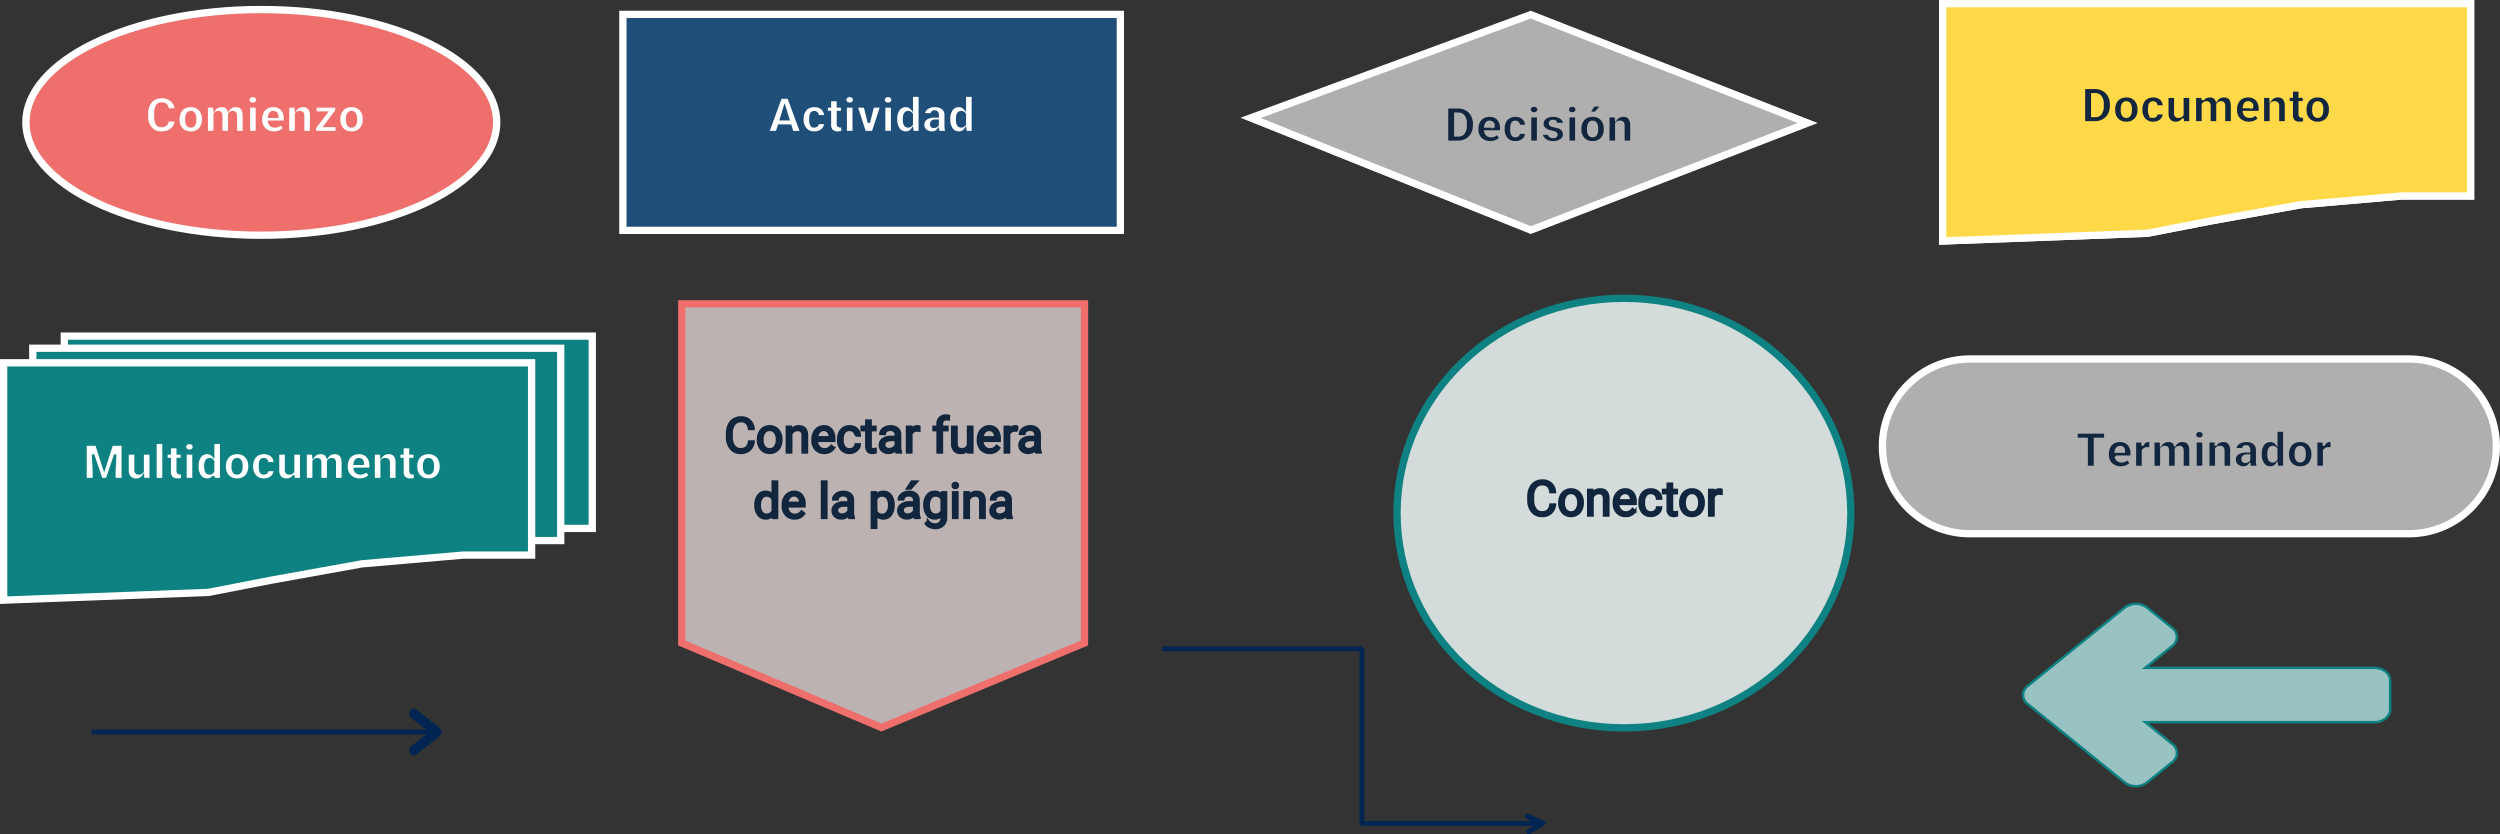 <svg xmlns="http://www.w3.org/2000/svg" width="1030.175" height="343.864" viewBox="0 0 1030.175 343.864">
  <rect x="0" y="0" width="1030.175" height="343.864" fill="#333333" stroke="none"/>
  <g id="Grupo_599861" data-name="Grupo 599861" transform="translate(665.175 2193.429)">
    <g id="Trazado_247193" data-name="Trazado 247193" transform="translate(-91 -2072)" fill="#d4dbdb">
      <path d="M 95 178.5 C 88.65 178.5 82.304 177.894 76.14 176.699 C 70.133 175.535 64.225 173.797 58.58 171.535 C 53.038 169.314 47.693 166.566 42.693 163.366 C 37.742 160.197 33.087 156.558 28.856 152.551 C 24.627 148.544 20.788 144.136 17.446 139.449 C 14.073 134.719 11.176 129.662 8.835 124.421 C 6.452 119.084 4.623 113.499 3.396 107.821 C 2.138 101.996 1.5 96 1.5 90 C 1.5 84 2.138 78.004 3.396 72.179 C 4.623 66.501 6.452 60.916 8.835 55.579 C 11.176 50.338 14.073 45.281 17.446 40.551 C 20.788 35.864 24.627 31.456 28.856 27.449 C 33.087 23.442 37.742 19.803 42.693 16.634 C 47.693 13.434 53.038 10.686 58.58 8.465 C 64.225 6.203 70.133 4.465 76.14 3.301 C 82.304 2.106 88.65 1.5 95 1.5 C 101.35 1.5 107.696 2.106 113.86 3.301 C 119.867 4.465 125.775 6.203 131.42 8.465 C 136.962 10.686 142.307 13.434 147.307 16.634 C 152.258 19.803 156.913 23.442 161.144 27.449 C 165.373 31.456 169.212 35.864 172.554 40.551 C 175.927 45.281 178.824 50.338 181.165 55.579 C 183.548 60.916 185.377 66.501 186.604 72.179 C 187.862 78.004 188.5 84 188.5 90 C 188.5 96 187.862 101.996 186.604 107.821 C 185.377 113.499 183.548 119.084 181.165 124.421 C 178.824 129.662 175.927 134.719 172.554 139.449 C 169.212 144.136 165.373 148.544 161.144 152.551 C 156.913 156.558 152.258 160.197 147.307 163.366 C 142.307 166.566 136.962 169.314 131.42 171.535 C 125.775 173.797 119.867 175.535 113.86 176.699 C 107.696 177.894 101.35 178.5 95 178.5 Z" stroke="none"/>
      <path d="M 95 3 C 88.746 3 82.496 3.597 76.425 4.774 C 70.511 5.92 64.695 7.63 59.138 9.857 C 53.683 12.043 48.422 14.748 43.502 17.897 C 38.63 21.015 34.05 24.595 29.888 28.538 C 25.729 32.478 21.954 36.813 18.667 41.422 C 15.352 46.071 12.505 51.04 10.205 56.191 C 7.864 61.433 6.067 66.919 4.862 72.495 C 3.627 78.217 3 84.106 3 90 C 3 95.894 3.627 101.783 4.862 107.505 C 6.067 113.081 7.864 118.567 10.205 123.809 C 12.505 128.96 15.352 133.929 18.667 138.578 C 21.954 143.187 25.729 147.522 29.888 151.462 C 34.05 155.405 38.63 158.985 43.502 162.103 C 48.422 165.252 53.683 167.957 59.138 170.143 C 64.695 172.37 70.511 174.08 76.425 175.226 C 82.496 176.403 88.746 177 95 177 C 101.254 177 107.504 176.403 113.575 175.226 C 119.489 174.08 125.305 172.37 130.862 170.143 C 136.317 167.957 141.578 165.252 146.498 162.103 C 151.37 158.985 155.95 155.405 160.112 151.462 C 164.271 147.522 168.046 143.187 171.333 138.578 C 174.648 133.929 177.495 128.96 179.795 123.809 C 182.136 118.567 183.933 113.081 185.138 107.505 C 186.373 101.783 187 95.894 187 90 C 187 84.106 186.373 78.217 185.138 72.495 C 183.933 66.919 182.136 61.433 179.795 56.191 C 177.495 51.04 174.648 46.071 171.333 41.422 C 168.046 36.813 164.271 32.478 160.112 28.538 C 155.95 24.595 151.37 21.015 146.498 17.897 C 141.578 14.748 136.317 12.043 130.862 9.857 C 125.305 7.63 119.489 5.92 113.575 4.774 C 107.504 3.597 101.254 3 95 3 M 95 0 C 147.467 0 190 40.294 190 90 C 190 139.706 147.467 180 95 180 C 42.533 180 0 139.706 0 90 C 0 40.294 42.533 0 95 0 Z" stroke="none" fill="#0e8282"/>
    </g>
    <g id="Trazado_247200" data-name="Trazado 247200" transform="translate(-656 -2191)" fill="#ef6f6c">
      <path d="M 98.5 94.5 C 85.304 94.5 72.506 93.241 60.462 90.759 C 54.682 89.567 49.108 88.093 43.897 86.378 C 38.745 84.682 33.904 82.735 29.507 80.593 C 25.127 78.458 21.154 76.112 17.7 73.621 C 14.236 71.122 11.266 68.457 8.873 65.701 C 3.981 60.064 1.5 54.108 1.5 48 C 1.5 41.892 3.981 35.936 8.873 30.299 C 11.266 27.542 14.236 24.878 17.7 22.379 C 21.154 19.888 25.127 17.542 29.507 15.407 C 33.904 13.265 38.745 11.318 43.897 9.622 C 49.108 7.907 54.682 6.433 60.462 5.241 C 72.506 2.759 85.304 1.5 98.5 1.5 C 111.696 1.5 124.494 2.759 136.538 5.241 C 142.318 6.433 147.892 7.907 153.103 9.622 C 158.255 11.318 163.096 13.265 167.493 15.407 C 171.873 17.542 175.846 19.888 179.3 22.379 C 182.764 24.878 185.734 27.542 188.127 30.299 C 193.019 35.936 195.5 41.892 195.5 48 C 195.5 54.108 193.019 60.064 188.127 65.701 C 185.734 68.457 182.764 71.122 179.3 73.621 C 175.846 76.112 171.873 78.458 167.493 80.593 C 163.096 82.735 158.255 84.682 153.103 86.378 C 147.892 88.093 142.318 89.567 136.538 90.759 C 124.494 93.241 111.696 94.5 98.5 94.5 Z" stroke="none"/>
      <path d="M 98.5 3 C 85.406 3 72.71 4.248 60.765 6.71 C 55.04 7.89 49.523 9.349 44.366 11.047 C 39.278 12.722 34.5 14.643 30.164 16.756 C 25.861 18.853 21.962 21.154 18.577 23.596 C 15.207 26.027 12.323 28.613 10.006 31.283 C 5.357 36.639 3 42.263 3 48 C 3 53.737 5.357 59.361 10.006 64.717 C 12.323 67.387 15.207 69.973 18.577 72.404 C 21.962 74.846 25.861 77.147 30.164 79.244 C 34.5 81.357 39.278 83.278 44.366 84.953 C 49.523 86.651 55.04 88.11 60.765 89.29 C 72.71 91.752 85.406 93 98.5 93 C 111.594 93 124.29 91.752 136.235 89.29 C 141.96 88.11 147.477 86.651 152.634 84.953 C 157.722 83.278 162.5 81.357 166.836 79.244 C 171.139 77.147 175.038 74.846 178.423 72.404 C 181.793 69.973 184.677 67.387 186.994 64.717 C 191.643 59.361 194 53.737 194 48 C 194 42.263 191.643 36.639 186.994 31.283 C 184.677 28.613 181.793 26.027 178.423 23.596 C 175.038 21.154 171.139 18.853 166.836 16.756 C 162.5 14.643 157.722 12.722 152.634 11.047 C 147.477 9.349 141.96 7.89 136.235 6.71 C 124.29 4.248 111.594 3 98.5 3 M 98.5 0 C 152.9 0 197 21.49 197 48 C 197 74.51 152.9 96 98.5 96 C 44.1 96 0 74.51 0 48 C 0 21.49 44.1 0 98.5 0 Z" stroke="none" fill="#fff"/>
    </g>
    <g id="Trazado_247197" data-name="Trazado 247197" transform="translate(-410 -2189)" fill="#1f4e79">
      <path d="M 206.5 90.5 L 1.5 90.5 L 1.5 1.5 L 206.5 1.5 L 206.5 90.5 Z" stroke="none"/>
      <path d="M 3 3 L 3 89 L 205 89 L 205 3 L 3 3 M 0 0 L 208 0 L 208 92 L 0 92 L 0 0 Z" stroke="none" fill="#fff"/>
    </g>
    <g id="Trazado_226793" data-name="Trazado 226793" transform="translate(-144.459 -2185.193)" fill="#afafaf">
      <path d="M 110.072 86.581 L -5.362 40.345 L 110.047 -2.203 L 224.147 42.457 L 110.072 86.581 Z" stroke="none"/>
      <path d="M 110.031 -0.598 L -1.183 40.403 L 110.082 84.969 L 220.01 42.448 L 110.031 -0.598 M 110.063 -3.807 L 228.284 42.465 L 110.063 88.193 L -9.541 40.287 L 110.063 -3.807 Z" stroke="none" fill="#fff"/>
    </g>
    <g id="Trazado_226794" data-name="Trazado 226794" transform="translate(133.825 -2193.429)" fill="#7030a0">
      <path d="M 1.5 99.301 L 1.5 1.5 L 219.055 1.5 L 219.055 15.129 L 219.055 39.72 L 219.055 58.676 L 219.055 80.743 L 190.845 80.743 L 190.78 80.743 L 190.716 80.748 L 149.234 84.334 L 149.165 84.34 L 149.097 84.353 L 112.1 91.013 L 112.089 91.015 L 112.079 91.017 L 85.846 96.118 L 1.5 99.301 Z" stroke="none"/>
      <path d="M 3 3 L 3 97.744 L 85.674 94.623 L 111.834 89.536 L 148.967 82.852 L 190.715 79.243 L 217.555 79.243 L 217.555 3 L 3 3 M 0 7.62939453125e-06 L 220.555 7.62939453125e-06 L 220.555 82.243 L 190.845 82.243 L 149.363 85.829 L 112.365 92.489 L 86.019 97.612 L 0 100.859 L 0 7.62939453125e-06 Z" stroke="none" fill="#fff"/>
    </g>
    <g id="Trazado_226795" data-name="Trazado 226795" transform="translate(133.825 -2193.429)" fill="#ffd947">
      <path d="M 1.5 99.301 L 1.5 1.5 L 219.055 1.5 L 219.055 15.129 L 219.055 39.72 L 219.055 58.676 L 219.055 80.743 L 190.845 80.743 L 190.78 80.743 L 190.716 80.748 L 149.234 84.334 L 149.165 84.34 L 149.097 84.353 L 112.1 91.013 L 112.089 91.015 L 112.079 91.017 L 85.846 96.118 L 1.5 99.301 Z" stroke="none"/>
      <path d="M 3 3 L 3 97.744 L 85.674 94.623 L 111.834 89.536 L 148.967 82.852 L 190.715 79.243 L 217.555 79.243 L 217.555 3 L 3 3 M 0 7.62939453125e-06 L 220.555 7.62939453125e-06 L 220.555 82.243 L 190.845 82.243 L 149.363 85.829 L 112.365 92.489 L 86.019 97.612 L 0 100.859 L 0 7.62939453125e-06 Z" stroke="none" fill="#fff"/>
    </g>
    <g id="Grupo_158898" data-name="Grupo 158898" transform="translate(-2975 -1060)">
      <g id="Trazado_226796" data-name="Trazado 226796" transform="translate(2334.825 -996.429)" fill="#0e8282">
        <path d="M 1.5 99.301 L 1.5 1.5 L 219.055 1.5 L 219.055 15.129 L 219.055 39.72 L 219.055 58.676 L 219.055 80.743 L 190.845 80.743 L 190.78 80.743 L 190.716 80.748 L 149.234 84.334 L 149.165 84.34 L 149.097 84.353 L 112.1 91.013 L 112.089 91.015 L 112.079 91.017 L 85.846 96.118 L 1.5 99.301 Z" stroke="none"/>
        <path d="M 3 3 L 3 97.744 L 85.674 94.623 L 111.834 89.536 L 148.967 82.852 L 190.715 79.243 L 217.555 79.243 L 217.555 3 L 3 3 M 0 7.62939453125e-06 L 220.555 7.62939453125e-06 L 220.555 82.243 L 190.845 82.243 L 149.363 85.829 L 112.365 92.489 L 86.019 97.612 L 0 100.859 L 0 7.62939453125e-06 Z" stroke="none" fill="#fff"/>
      </g>
      <g id="Trazado_226797" data-name="Trazado 226797" transform="translate(2321.825 -991.429)" fill="#0e8282">
        <path d="M 1.5 99.301 L 1.5 1.5 L 219.055 1.5 L 219.055 15.129 L 219.055 39.72 L 219.055 58.676 L 219.055 80.743 L 190.845 80.743 L 190.78 80.743 L 190.716 80.748 L 149.234 84.334 L 149.165 84.34 L 149.097 84.353 L 112.1 91.013 L 112.089 91.015 L 112.079 91.017 L 85.846 96.118 L 1.5 99.301 Z" stroke="none"/>
        <path d="M 3 3 L 3 97.744 L 85.674 94.623 L 111.834 89.536 L 148.967 82.852 L 190.715 79.243 L 217.555 79.243 L 217.555 3 L 3 3 M 0 7.62939453125e-06 L 220.555 7.62939453125e-06 L 220.555 82.243 L 190.845 82.243 L 149.363 85.829 L 112.365 92.489 L 86.019 97.612 L 0 100.859 L 0 7.62939453125e-06 Z" stroke="none" fill="#fff"/>
      </g>
      <g id="Trazado_226798" data-name="Trazado 226798" transform="translate(2309.825 -985.429)" fill="#0e8282">
        <path d="M 1.5 99.301 L 1.5 1.5 L 219.055 1.5 L 219.055 15.129 L 219.055 39.72 L 219.055 58.676 L 219.055 80.743 L 190.845 80.743 L 190.78 80.743 L 190.716 80.748 L 149.234 84.334 L 149.165 84.34 L 149.097 84.353 L 112.1 91.013 L 112.089 91.015 L 112.079 91.017 L 85.846 96.118 L 1.5 99.301 Z" stroke="none"/>
        <path d="M 3 3 L 3 97.744 L 85.674 94.623 L 111.834 89.536 L 148.967 82.852 L 190.715 79.243 L 217.555 79.243 L 217.555 3 L 3 3 M 0 7.62939453125e-06 L 220.555 7.62939453125e-06 L 220.555 82.243 L 190.845 82.243 L 149.363 85.829 L 112.365 92.489 L 86.019 97.612 L 0 100.859 L 0 7.62939453125e-06 Z" stroke="none" fill="#fff"/>
      </g>
    </g>
    <g id="Trazado_226799" data-name="Trazado 226799" transform="translate(-385.733 -2069.731)" fill="rgba(249,233,232,0.7)">
      <path d="M 83.75 176.104 L 1.5 141.271 L 1.5 1.5 L 167.441 1.5 L 167.441 141.264 L 83.75 176.104 Z" stroke="none"/>
      <path d="M 3 3 L 3 140.277 L 83.755 174.477 L 165.941 140.264 L 165.941 3 L 3 3 M 0 0 L 168.941 0 L 168.941 142.265 L 83.745 177.731 L 0 142.265 L 0 0 Z" stroke="none" fill="#ef6f6c"/>
    </g>
    <g id="Trazado_247191" data-name="Trazado 247191" transform="translate(109 -2047)" fill="#afafaf">
      <path d="M 218.5 73.5 L 37.5 73.5 C 32.639 73.5 27.925 72.548 23.488 70.672 C 19.201 68.858 15.351 66.262 12.044 62.956 C 8.738 59.649 6.142 55.799 4.328 51.512 C 2.452 47.075 1.5 42.361 1.5 37.5 C 1.5 32.639 2.452 27.925 4.328 23.488 C 6.142 19.201 8.738 15.351 12.044 12.044 C 15.351 8.738 19.201 6.142 23.488 4.328 C 27.925 2.452 32.639 1.5 37.5 1.5 L 218.5 1.5 C 223.361 1.5 228.075 2.452 232.512 4.328 C 236.799 6.142 240.649 8.738 243.956 12.044 C 247.262 15.351 249.858 19.201 251.672 23.488 C 253.548 27.925 254.5 32.639 254.5 37.5 C 254.5 42.361 253.548 47.075 251.672 51.512 C 249.858 55.799 247.262 59.649 243.956 62.956 C 240.649 66.262 236.799 68.858 232.512 70.672 C 228.075 72.548 223.361 73.5 218.5 73.5 Z" stroke="none"/>
      <path d="M 37.5 3 C 32.841 3 28.323 3.912 24.072 5.71 C 19.964 7.447 16.274 9.935 13.105 13.105 C 9.935 16.274 7.447 19.964 5.71 24.072 C 3.912 28.323 3 32.841 3 37.5 C 3 42.159 3.912 46.677 5.71 50.928 C 7.447 55.036 9.935 58.726 13.105 61.895 C 16.274 65.065 19.964 67.553 24.072 69.29 C 28.323 71.088 32.841 72 37.5 72 L 218.5 72 C 223.159 72 227.677 71.088 231.928 69.29 C 236.036 67.553 239.726 65.065 242.895 61.895 C 246.065 58.726 248.553 55.036 250.29 50.928 C 252.088 46.677 253 42.159 253 37.5 C 253 32.841 252.088 28.323 250.29 24.072 C 248.553 19.964 246.065 16.274 242.895 13.105 C 239.726 9.935 236.036 7.447 231.928 5.71 C 227.677 3.912 223.159 3 218.5 3 L 37.5 3 M 37.5 0 L 218.5 0 C 239.211 0 256 16.789 256 37.5 C 256 58.211 239.211 75 218.5 75 L 37.5 75 C 16.789 75 0 58.211 0 37.5 C 0 16.789 16.789 0 37.5 0 Z" stroke="none" fill="#fff"/>
    </g>
    <path id="Trazado_247202" data-name="Trazado 247202" d="M0,0H139.376" transform="translate(-627.5 -1891.775)" fill="none" stroke="#002552" stroke-width="2"/>
    <path id="Trazado_226800" data-name="Trazado 226800" d="M99.195,18.745a1.54,1.54,0,0,1-1.318-.809,2.034,2.034,0,0,1,.423-2.562l7.624-6-7.624-6A2.036,2.036,0,0,1,97.877.809a1.461,1.461,0,0,1,2.21-.49l9.563,7.528a2.019,2.019,0,0,1,0,3.053l-9.563,7.526a1.435,1.435,0,0,1-.892.319" transform="translate(-593.85 -1901.148)" fill="#002552" stroke="#002552" stroke-width="0.5"/>
    <path id="Trazado_226802" data-name="Trazado 226802" d="M100.223,1.518,89.753,9.985a4.548,4.548,0,0,0,0,7.362l11.168,9.031H6.438C2.9,26.378,0,28.721,0,31.584V43.558c0,2.863,2.9,5.206,6.438,5.206h94.483L89.753,57.795a4.548,4.548,0,0,0,0,7.362l10.47,8.467a7.585,7.585,0,0,0,9.105,0L149.36,41.252a4.745,4.745,0,0,0,1.878-3.634v-.094a4.747,4.747,0,0,0-1.878-3.635L109.329,1.518a7.585,7.585,0,0,0-9.105,0" transform="translate(319.721 -1869.464) rotate(180)" fill="#99c2c2" stroke="#0e8282" stroke-width="1"/>
    <g id="Grupo_158899" data-name="Grupo 158899" transform="translate(-1580.889 -350.43)">
      <path id="Trazado_226803" data-name="Trazado 226803" d="M0,0H82.4" transform="translate(1394.5 -1575.637)" fill="none" stroke="#002552" stroke-width="2"/>
      <path id="Trazado_226807" data-name="Trazado 226807" d="M0,72.31V0" transform="translate(1476.9 -1576)" fill="none" stroke="#002552" stroke-width="2"/>
      <path id="Trazado_226806" data-name="Trazado 226806" d="M73.3,0H0" transform="translate(1476.42 -1503.691)" fill="none" stroke="#002552" stroke-width="2"/>
      <path id="Trazado_226805" data-name="Trazado 226805" d="M1.138,8.057a1.094,1.094,0,0,1-.812-.364A.692.692,0,0,1,.566,6.6L5.184,4.125.477,1.451A.719.719,0,0,1,.2.345,1.1,1.1,0,0,1,1.547.164l5.9,3.355a.8.8,0,0,1,.438.664.728.728,0,0,1-.415.646l-5.793,3.1a1.1,1.1,0,0,1-.543.125" transform="matrix(0.998, -0.07, 0.07, 0.998, 1544.162, -1507.438)" fill="#002552" stroke="#002552" stroke-width="0.5"/>
    </g>
    <path id="Trazado_247203" data-name="Trazado 247203" d="M-32.729-4.814a5.193,5.193,0,0,1-.8,2.622A4.833,4.833,0,0,1-35.586-.43,7,7,0,0,1-38.608.2a5.584,5.584,0,0,1-4.414-1.826,7.54,7.54,0,0,1-1.611-5.156v-.7a8.607,8.607,0,0,1,.728-3.657,5.513,5.513,0,0,1,2.095-2.422,5.844,5.844,0,0,1,3.164-.854,6.129,6.129,0,0,1,4.16,1.362A5.383,5.383,0,0,1-32.7-9.307h-3.418a2.547,2.547,0,0,0-.654-1.865,2.691,2.691,0,0,0-1.875-.566,2.048,2.048,0,0,0-1.875.957,6.151,6.151,0,0,0-.625,3.057v1.006a6.806,6.806,0,0,0,.571,3.252,2.091,2.091,0,0,0,1.968.977A2.632,2.632,0,0,0-36.8-3.047a2.363,2.363,0,0,0,.664-1.768Zm1.055-.566A6.236,6.236,0,0,1-31.06-8.2a4.4,4.4,0,0,1,1.768-1.9,5.323,5.323,0,0,1,2.705-.664,4.858,4.858,0,0,1,3.74,1.47,5.64,5.64,0,0,1,1.367,4v.117a5.472,5.472,0,0,1-1.372,3.921A4.871,4.871,0,0,1-26.567.2,4.927,4.927,0,0,1-30.19-1.157a5.29,5.29,0,0,1-1.475-3.667Zm3.291.205a3.932,3.932,0,0,0,.459,2.148,1.529,1.529,0,0,0,1.357.684q1.758,0,1.8-2.705v-.332q0-2.842-1.816-2.842-1.65,0-1.787,2.451Zm11.465-5.391.107,1.24a3.633,3.633,0,0,1,3.018-1.436A2.675,2.675,0,0,1-11.089-9.17a3.517,3.517,0,0,1,3.105-1.592q3.213,0,3.3,3.887V0h-3.3V-6.67a2.014,2.014,0,0,0-.273-1.182,1.164,1.164,0,0,0-1-.371,1.559,1.559,0,0,0-1.455.869l.01.137V0H-14V-6.65a2.117,2.117,0,0,0-.264-1.2,1.161,1.161,0,0,0-1.006-.371,1.578,1.578,0,0,0-1.445.869V0H-20V-10.566ZM.669,0h-3.3V-10.566h3.3Zm-3.5-13.291a1.469,1.469,0,0,1,.508-1.152A1.916,1.916,0,0,1-1-14.893a1.916,1.916,0,0,1,1.318.449,1.469,1.469,0,0,1,.508,1.152,1.469,1.469,0,0,1-.508,1.152A1.916,1.916,0,0,1-1-11.689a1.916,1.916,0,0,1-1.318-.449A1.469,1.469,0,0,1-2.827-13.291ZM7.808.2a5.432,5.432,0,0,1-3.936-1.45,5.008,5.008,0,0,1-1.5-3.774V-5.3a6.489,6.489,0,0,1,.6-2.861,4.395,4.395,0,0,1,1.753-1.919,5.292,5.292,0,0,1,2.734-.679A4.574,4.574,0,0,1,10.972-9.38a5.43,5.43,0,0,1,1.289,3.853v1.279H5.718a2.372,2.372,0,0,0,.771,1.4,2.3,2.3,0,0,0,1.543.508,2.958,2.958,0,0,0,2.441-1.094l1.5,1.777A4.2,4.2,0,0,1,10.234-.308,5.891,5.891,0,0,1,7.808.2ZM7.437-8.223q-1.445,0-1.719,1.914h3.32v-.254a1.63,1.63,0,0,0-.4-1.226A1.593,1.593,0,0,0,7.437-8.223Zm9.17-2.344.107,1.24a3.583,3.583,0,0,1,3.018-1.436,3.015,3.015,0,0,1,2.466.986,4.7,4.7,0,0,1,.845,2.969V0h-3.3V-6.67a1.783,1.783,0,0,0-.322-1.177,1.491,1.491,0,0,0-1.172-.376,1.569,1.569,0,0,0-1.436.762V0H13.521V-10.566ZM28.745-2.539H33.56V0H24.585V-1.836l4.688-6.191H24.79v-2.539h8.662v1.777Zm5.84-2.842A6.236,6.236,0,0,1,35.2-8.2a4.4,4.4,0,0,1,1.768-1.9,5.323,5.323,0,0,1,2.705-.664,4.858,4.858,0,0,1,3.74,1.47,5.64,5.64,0,0,1,1.367,4v.117a5.472,5.472,0,0,1-1.372,3.921A4.871,4.871,0,0,1,39.692.2a4.927,4.927,0,0,1-3.623-1.353,5.29,5.29,0,0,1-1.475-3.667Zm3.291.205a3.932,3.932,0,0,0,.459,2.148,1.529,1.529,0,0,0,1.357.684q1.758,0,1.8-2.705v-.332q0-2.842-1.816-2.842-1.65,0-1.787,2.451Z" transform="translate(-560 -2139)" fill="#fff" stroke="#ef6f6c" stroke-width="1"/>
    <path id="Trazado_247199" data-name="Trazado 247199" d="M-33.511-2.656h-4.7L-39.028,0H-42.69l5.215-14.219h3.223L-29,0h-3.682ZM-37.388-5.3h3.057l-1.533-4.932Zm13.74,2.959a1.464,1.464,0,0,0,1.074-.376A1.379,1.379,0,0,0-22.2-3.77h3.086A3.653,3.653,0,0,1-20.361-.918,4.631,4.631,0,0,1-23.569.2,4.689,4.689,0,0,1-27.2-1.25a5.7,5.7,0,0,1-1.328-4v-.137a6.436,6.436,0,0,1,.591-2.827,4.3,4.3,0,0,1,1.7-1.885,5.081,5.081,0,0,1,2.637-.659,4.573,4.573,0,0,1,3.271,1.143,4.053,4.053,0,0,1,1.211,3.1H-22.2a1.807,1.807,0,0,0-.4-1.26,1.382,1.382,0,0,0-1.074-.439q-1.279,0-1.494,1.631a11.508,11.508,0,0,0-.068,1.426,4.52,4.52,0,0,0,.381,2.207A1.319,1.319,0,0,0-23.647-2.344Zm9.756-10.85v2.627h1.738v2.285h-1.738v4.834a1.234,1.234,0,0,0,.215.83,1.152,1.152,0,0,0,.85.234,4.828,4.828,0,0,0,.82-.059V-.088A6.074,6.074,0,0,1-13.862.2a3.448,3.448,0,0,1-2.51-.8,3.282,3.282,0,0,1-.811-2.432V-8.281H-18.53v-2.285h1.348v-2.627ZM-7.388,0h-3.3V-10.566h3.3Zm-3.5-13.291a1.469,1.469,0,0,1,.508-1.152,1.916,1.916,0,0,1,1.318-.449,1.916,1.916,0,0,1,1.318.449,1.469,1.469,0,0,1,.508,1.152,1.469,1.469,0,0,1-.508,1.152,1.916,1.916,0,0,1-1.318.449,1.916,1.916,0,0,1-1.318-.449A1.469,1.469,0,0,1-10.884-13.291Zm9.736,9.375,1.67-6.65H3.989L.542,0H-2.817L-6.265-10.566h3.477ZM8.442,0h-3.3V-10.566h3.3Zm-3.5-13.291a1.469,1.469,0,0,1,.508-1.152,1.916,1.916,0,0,1,1.318-.449,1.916,1.916,0,0,1,1.318.449A1.469,1.469,0,0,1,8.6-13.291a1.469,1.469,0,0,1-.508,1.152,1.916,1.916,0,0,1-1.318.449,1.916,1.916,0,0,1-1.318-.449A1.469,1.469,0,0,1,4.946-13.291Zm5.107,7.93a6.455,6.455,0,0,1,1.084-3.955,3.568,3.568,0,0,1,3.027-1.445,3.035,3.035,0,0,1,2.383,1.113V-15h3.3V0H16.89l-.166-1.133A3.116,3.116,0,0,1,14.146.2,3.562,3.562,0,0,1,11.157-1.25,6.659,6.659,0,0,1,10.054-5.361Zm3.291.205q0,2.813,1.641,2.813a1.62,1.62,0,0,0,1.563-.918V-7.285A1.576,1.576,0,0,0,15-8.223q-1.523,0-1.65,2.461ZM27.671,0a3.716,3.716,0,0,1-.312-.947A3.06,3.06,0,0,1,24.819.2a3.749,3.749,0,0,1-2.539-.9,2.875,2.875,0,0,1-1.045-2.271,2.955,2.955,0,0,1,1.27-2.6A6.468,6.468,0,0,1,26.2-6.455h1.016v-.559q0-1.462-1.26-1.462A1.03,1.03,0,0,0,24.78-7.319H21.489a2.95,2.95,0,0,1,1.3-2.487,5.479,5.479,0,0,1,3.325-.956,4.8,4.8,0,0,1,3.193.986,3.429,3.429,0,0,1,1.2,2.705v4.678a4.79,4.79,0,0,0,.449,2.227V0ZM25.61-2.148a1.836,1.836,0,0,0,1.021-.264,1.653,1.653,0,0,0,.581-.6V-4.7h-.957q-1.719,0-1.719,1.543a.942.942,0,0,0,.3.728A1.1,1.1,0,0,0,25.61-2.148Zm6.309-3.213A6.455,6.455,0,0,1,33-9.316a3.568,3.568,0,0,1,3.027-1.445,3.035,3.035,0,0,1,2.383,1.113V-15h3.3V0H38.755l-.166-1.133A3.116,3.116,0,0,1,36.011.2,3.562,3.562,0,0,1,33.022-1.25,6.659,6.659,0,0,1,31.919-5.361Zm3.291.205q0,2.813,1.641,2.813a1.62,1.62,0,0,0,1.563-.918V-7.285a1.576,1.576,0,0,0-1.543-.937q-1.523,0-1.65,2.461Z" transform="translate(-306 -2139)" fill="#fff" stroke="#1f4e79" stroke-width="1"/>
    <path id="Trazado_247195" data-name="Trazado 247195" d="M-37.905,0V-14.219h4.58a6.737,6.737,0,0,1,3.389.854,6.006,6.006,0,0,1,2.349,2.412,7.283,7.283,0,0,1,.854,3.491v.654a7.325,7.325,0,0,1-.825,3.5A6.032,6.032,0,0,1-29.883-.884,6.589,6.589,0,0,1-33.228,0Zm3.428-11.572v8.936h1.191a2.666,2.666,0,0,0,2.266-1.05,5.145,5.145,0,0,0,.791-3.12v-.615a5.1,5.1,0,0,0-.791-3.105,2.713,2.713,0,0,0-2.3-1.045ZM-20.015.2a5.432,5.432,0,0,1-3.936-1.45,5.008,5.008,0,0,1-1.5-3.774V-5.3a6.489,6.489,0,0,1,.6-2.861A4.395,4.395,0,0,1-23.1-10.083a5.292,5.292,0,0,1,2.734-.679A4.574,4.574,0,0,1-16.851-9.38a5.43,5.43,0,0,1,1.289,3.853v1.279H-22.1a2.372,2.372,0,0,0,.771,1.4,2.3,2.3,0,0,0,1.543.508,2.958,2.958,0,0,0,2.441-1.094l1.5,1.777A4.2,4.2,0,0,1-17.588-.308,5.891,5.891,0,0,1-20.015.2Zm-.371-8.418q-1.445,0-1.719,1.914h3.32v-.254a1.63,1.63,0,0,0-.4-1.226A1.593,1.593,0,0,0-20.386-8.223ZM-9.771-2.344A1.464,1.464,0,0,0-8.7-2.72a1.379,1.379,0,0,0,.371-1.05h3.086A3.653,3.653,0,0,1-6.484-.918,4.631,4.631,0,0,1-9.692.2,4.689,4.689,0,0,1-13.325-1.25a5.7,5.7,0,0,1-1.328-4v-.137a6.436,6.436,0,0,1,.591-2.827,4.3,4.3,0,0,1,1.7-1.885,5.081,5.081,0,0,1,2.637-.659A4.573,4.573,0,0,1-6.45-9.619a4.053,4.053,0,0,1,1.211,3.1H-8.325a1.807,1.807,0,0,0-.4-1.26A1.382,1.382,0,0,0-9.8-8.223q-1.279,0-1.494,1.631a11.508,11.508,0,0,0-.068,1.426,4.52,4.52,0,0,0,.381,2.207A1.319,1.319,0,0,0-9.771-2.344ZM-.376,0h-3.3V-10.566h3.3Zm-3.5-13.291a1.469,1.469,0,0,1,.508-1.152,1.916,1.916,0,0,1,1.318-.449,1.916,1.916,0,0,1,1.318.449A1.469,1.469,0,0,1-.22-13.291a1.469,1.469,0,0,1-.508,1.152,1.916,1.916,0,0,1-1.318.449,1.916,1.916,0,0,1-1.318-.449A1.469,1.469,0,0,1-3.872-13.291ZM7.183-2.969a.76.76,0,0,0-.439-.674,6.685,6.685,0,0,0-1.67-.527,7.615,7.615,0,0,1-2.031-.718A3.4,3.4,0,0,1,1.821-5.967,2.577,2.577,0,0,1,1.4-7.422a2.92,2.92,0,0,1,1.2-2.4,4.948,4.948,0,0,1,3.145-.942,5.482,5.482,0,0,1,3.359.947,2.962,2.962,0,0,1,1.27,2.49h-3.3q0-1.27-1.338-1.27a1.326,1.326,0,0,0-.869.288.892.892,0,0,0-.352.718.819.819,0,0,0,.43.713,4.06,4.06,0,0,0,1.372.449,11.857,11.857,0,0,1,1.655.42,3.007,3.007,0,0,1,2.383,2.939A2.767,2.767,0,0,1,9.072-.713,5.632,5.632,0,0,1,5.747.2,5.747,5.747,0,0,1,3.325-.293a4.05,4.05,0,0,1-1.66-1.328,3.007,3.007,0,0,1-.6-1.768H4.146a1.272,1.272,0,0,0,.488,1.069,2.009,2.009,0,0,0,1.2.337,1.58,1.58,0,0,0,1.011-.273A.875.875,0,0,0,7.183-2.969ZM15.366,0h-3.3V-10.566h3.3Zm-3.5-13.291a1.469,1.469,0,0,1,.508-1.152,1.916,1.916,0,0,1,1.318-.449,1.916,1.916,0,0,1,1.318.449,1.469,1.469,0,0,1,.508,1.152,1.469,1.469,0,0,1-.508,1.152,1.916,1.916,0,0,1-1.318.449,1.916,1.916,0,0,1-1.318-.449A1.469,1.469,0,0,1,11.87-13.291Zm5.107,7.91A6.236,6.236,0,0,1,17.593-8.2a4.4,4.4,0,0,1,1.768-1.9,5.323,5.323,0,0,1,2.705-.664,4.858,4.858,0,0,1,3.74,1.47,5.64,5.64,0,0,1,1.367,4v.117A5.472,5.472,0,0,1,25.8-1.255,4.871,4.871,0,0,1,22.085.2a4.927,4.927,0,0,1-3.623-1.353,5.29,5.29,0,0,1-1.475-3.667Zm3.291.205a3.932,3.932,0,0,0,.459,2.148,1.529,1.529,0,0,0,1.357.684q1.758,0,1.8-2.705v-.332q0-2.842-1.816-2.842-1.65,0-1.787,2.451ZM22.515-15h3.477l-2.715,3.066-2.686,0Zm9.131,4.434.107,1.24a3.583,3.583,0,0,1,3.018-1.436,3.015,3.015,0,0,1,2.466.986,4.7,4.7,0,0,1,.845,2.969V0h-3.3V-6.67a1.783,1.783,0,0,0-.322-1.177,1.491,1.491,0,0,0-1.172-.376,1.569,1.569,0,0,0-1.436.762V0H28.56V-10.566Z" transform="translate(-31 -2135)" fill="#12263f" stroke="#afafaf" stroke-width="1"/>
    <path id="Trazado_247196" data-name="Trazado 247196" d="M-50.439,0V-14.219h4.58a6.737,6.737,0,0,1,3.389.854,6.006,6.006,0,0,1,2.349,2.412,7.283,7.283,0,0,1,.854,3.491v.654a7.325,7.325,0,0,1-.825,3.5A6.032,6.032,0,0,1-42.417-.884,6.589,6.589,0,0,1-45.762,0Zm3.428-11.572v8.936h1.191a2.666,2.666,0,0,0,2.266-1.05,5.145,5.145,0,0,0,.791-3.12v-.615a5.1,5.1,0,0,0-.791-3.105,2.713,2.713,0,0,0-2.3-1.045Zm8.936,6.191A6.236,6.236,0,0,1-37.461-8.2a4.4,4.4,0,0,1,1.768-1.9,5.323,5.323,0,0,1,2.705-.664,4.858,4.858,0,0,1,3.74,1.47,5.64,5.64,0,0,1,1.367,4v.117a5.472,5.472,0,0,1-1.372,3.921A4.871,4.871,0,0,1-32.969.2a4.927,4.927,0,0,1-3.623-1.353,5.29,5.29,0,0,1-1.475-3.667Zm3.291.205a3.932,3.932,0,0,0,.459,2.148,1.529,1.529,0,0,0,1.357.684q1.758,0,1.8-2.705v-.332q0-2.842-1.816-2.842-1.65,0-1.787,2.451Zm12.822,2.832a1.464,1.464,0,0,0,1.074-.376,1.379,1.379,0,0,0,.371-1.05h3.086A3.653,3.653,0,0,1-18.677-.918,4.631,4.631,0,0,1-21.885.2,4.689,4.689,0,0,1-25.518-1.25a5.7,5.7,0,0,1-1.328-4v-.137a6.436,6.436,0,0,1,.591-2.827,4.3,4.3,0,0,1,1.7-1.885,5.081,5.081,0,0,1,2.637-.659,4.573,4.573,0,0,1,3.271,1.143,4.053,4.053,0,0,1,1.211,3.1h-3.086a1.807,1.807,0,0,0-.4-1.26,1.382,1.382,0,0,0-1.074-.439q-1.279,0-1.494,1.631a11.508,11.508,0,0,0-.068,1.426,4.52,4.52,0,0,0,.381,2.207A1.319,1.319,0,0,0-21.963-2.344Zm12.217,1.2A3.393,3.393,0,0,1-12.568.2,3.328,3.328,0,0,1-15.2-.815a4.251,4.251,0,0,1-.894-2.905v-6.846H-12.8V-3.7a1.183,1.183,0,0,0,1.318,1.357,1.72,1.72,0,0,0,1.611-.811v-7.412h3.311V0H-9.648Zm8.1-9.424.107,1.24a3.633,3.633,0,0,1,3.018-1.436A2.675,2.675,0,0,1,4.18-9.17a3.517,3.517,0,0,1,3.105-1.592q3.213,0,3.3,3.887V0h-3.3V-6.67a2.014,2.014,0,0,0-.273-1.182,1.164,1.164,0,0,0-1-.371,1.559,1.559,0,0,0-1.455.869l.01.137V0H1.27V-6.65a2.117,2.117,0,0,0-.264-1.2A1.161,1.161,0,0,0,0-8.223a1.578,1.578,0,0,0-1.445.869V0H-4.736V-10.566ZM17.578.2a5.432,5.432,0,0,1-3.936-1.45,5.008,5.008,0,0,1-1.5-3.774V-5.3a6.489,6.489,0,0,1,.6-2.861,4.395,4.395,0,0,1,1.753-1.919,5.292,5.292,0,0,1,2.734-.679A4.574,4.574,0,0,1,20.742-9.38a5.43,5.43,0,0,1,1.289,3.853v1.279H15.488a2.372,2.372,0,0,0,.771,1.4,2.3,2.3,0,0,0,1.543.508,2.958,2.958,0,0,0,2.441-1.094l1.5,1.777A4.2,4.2,0,0,1,20-.308,5.891,5.891,0,0,1,17.578.2Zm-.371-8.418q-1.445,0-1.719,1.914h3.32v-.254a1.63,1.63,0,0,0-.4-1.226A1.593,1.593,0,0,0,17.207-8.223Zm9.17-2.344.107,1.24A3.583,3.583,0,0,1,29.5-10.762a3.015,3.015,0,0,1,2.466.986,4.7,4.7,0,0,1,.845,2.969V0h-3.3V-6.67a1.783,1.783,0,0,0-.322-1.177,1.491,1.491,0,0,0-1.172-.376,1.569,1.569,0,0,0-1.436.762V0H23.291V-10.566Zm12.09-2.627v2.627h1.738v2.285H38.467v4.834a1.234,1.234,0,0,0,.215.83,1.152,1.152,0,0,0,.85.234,4.828,4.828,0,0,0,.82-.059V-.088A6.074,6.074,0,0,1,38.5.2a3.448,3.448,0,0,1-2.51-.8,3.282,3.282,0,0,1-.811-2.432V-8.281H33.828v-2.285h1.348v-2.627Zm2.324,7.813A6.236,6.236,0,0,1,41.406-8.2a4.4,4.4,0,0,1,1.768-1.9,5.323,5.323,0,0,1,2.705-.664,4.858,4.858,0,0,1,3.74,1.47,5.64,5.64,0,0,1,1.367,4v.117a5.472,5.472,0,0,1-1.372,3.921A4.871,4.871,0,0,1,45.9.2a4.927,4.927,0,0,1-3.623-1.353A5.29,5.29,0,0,1,40.8-4.824Zm3.291.205a3.932,3.932,0,0,0,.459,2.148,1.529,1.529,0,0,0,1.357.684q1.758,0,1.8-2.705v-.332q0-2.842-1.816-2.842-1.65,0-1.787,2.451Z" transform="translate(244 -2143)" fill="#12263f" stroke="#ffd947" stroke-width="1"/>
    <path id="Trazado_247201" data-name="Trazado 247201" d="M-68.433-14.219l3.174,9.893,3.164-9.893h4.512V0h-3.437V-3.32l.332-6.8L-64.126,0h-2.266l-3.447-10.127.332,6.807V0h-3.428V-14.219Zm19.17,13.076A3.393,3.393,0,0,1-52.085.2,3.328,3.328,0,0,1-54.717-.815a4.251,4.251,0,0,1-.894-2.905v-6.846h3.291V-3.7A1.183,1.183,0,0,0-51-2.344a1.72,1.72,0,0,0,1.611-.811v-7.412h3.311V0h-3.086ZM-40.806,0h-3.3V-15h3.3Zm5.859-13.193v2.627h1.738v2.285h-1.738v4.834a1.234,1.234,0,0,0,.215.83,1.152,1.152,0,0,0,.85.234,4.828,4.828,0,0,0,.82-.059V-.088A6.074,6.074,0,0,1-34.917.2a3.448,3.448,0,0,1-2.51-.8,3.282,3.282,0,0,1-.811-2.432V-8.281h-1.348v-2.285h1.348v-2.627ZM-28.442,0h-3.3V-10.566h3.3Zm-3.5-13.291a1.469,1.469,0,0,1,.508-1.152,1.916,1.916,0,0,1,1.318-.449,1.916,1.916,0,0,1,1.318.449,1.469,1.469,0,0,1,.508,1.152,1.469,1.469,0,0,1-.508,1.152,1.916,1.916,0,0,1-1.318.449,1.916,1.916,0,0,1-1.318-.449A1.469,1.469,0,0,1-31.938-13.291Zm5.107,7.93a6.455,6.455,0,0,1,1.084-3.955,3.568,3.568,0,0,1,3.027-1.445,3.035,3.035,0,0,1,2.383,1.113V-15h3.3V0H-20l-.166-1.133A3.116,3.116,0,0,1-22.739.2,3.562,3.562,0,0,1-25.728-1.25,6.659,6.659,0,0,1-26.831-5.361Zm3.291.205q0,2.813,1.641,2.813a1.62,1.62,0,0,0,1.563-.918V-7.285a1.576,1.576,0,0,0-1.543-.937q-1.523,0-1.65,2.461Zm7.959-.225A6.236,6.236,0,0,1-14.966-8.2,4.4,4.4,0,0,1-13.2-10.1a5.323,5.323,0,0,1,2.705-.664,4.858,4.858,0,0,1,3.74,1.47,5.64,5.64,0,0,1,1.367,4v.117A5.472,5.472,0,0,1-6.758-1.255,4.871,4.871,0,0,1-10.474.2,4.927,4.927,0,0,1-14.1-1.157a5.29,5.29,0,0,1-1.475-3.667Zm3.291.205a3.932,3.932,0,0,0,.459,2.148,1.529,1.529,0,0,0,1.357.684q1.758,0,1.8-2.705v-.332q0-2.842-1.816-2.842-1.65,0-1.787,2.451ZM.532-2.344A1.464,1.464,0,0,0,1.606-2.72a1.379,1.379,0,0,0,.371-1.05H5.063A3.653,3.653,0,0,1,3.818-.918,4.631,4.631,0,0,1,.61.2,4.689,4.689,0,0,1-3.022-1.25a5.7,5.7,0,0,1-1.328-4v-.137A6.436,6.436,0,0,1-3.76-8.218a4.3,4.3,0,0,1,1.7-1.885,5.081,5.081,0,0,1,2.637-.659A4.573,4.573,0,0,1,3.853-9.619a4.053,4.053,0,0,1,1.211,3.1H1.978a1.807,1.807,0,0,0-.4-1.26A1.382,1.382,0,0,0,.5-8.223q-1.279,0-1.494,1.631A11.508,11.508,0,0,0-1.06-5.166,4.52,4.52,0,0,0-.679-2.959,1.319,1.319,0,0,0,.532-2.344Zm12.217,1.2A3.393,3.393,0,0,1,9.927.2,3.328,3.328,0,0,1,7.295-.815,4.251,4.251,0,0,1,6.4-3.721v-6.846H9.692V-3.7a1.183,1.183,0,0,0,1.318,1.357,1.72,1.72,0,0,0,1.611-.811v-7.412h3.311V0H12.847Zm8.1-9.424.107,1.24a3.633,3.633,0,0,1,3.018-1.436A2.675,2.675,0,0,1,26.675-9.17a3.517,3.517,0,0,1,3.105-1.592q3.213,0,3.3,3.887V0h-3.3V-6.67a2.014,2.014,0,0,0-.273-1.182,1.164,1.164,0,0,0-1-.371,1.559,1.559,0,0,0-1.455.869l.01.137V0h-3.3V-6.65a2.117,2.117,0,0,0-.264-1.2A1.161,1.161,0,0,0,22.5-8.223a1.578,1.578,0,0,0-1.445.869V0H17.759V-10.566ZM40.073.2a5.432,5.432,0,0,1-3.936-1.45,5.008,5.008,0,0,1-1.5-3.774V-5.3a6.489,6.489,0,0,1,.6-2.861,4.395,4.395,0,0,1,1.753-1.919,5.292,5.292,0,0,1,2.734-.679A4.574,4.574,0,0,1,43.237-9.38a5.43,5.43,0,0,1,1.289,3.853v1.279H37.983a2.372,2.372,0,0,0,.771,1.4,2.3,2.3,0,0,0,1.543.508,2.958,2.958,0,0,0,2.441-1.094l1.5,1.777A4.2,4.2,0,0,1,42.5-.308,5.891,5.891,0,0,1,40.073.2ZM39.7-8.223q-1.445,0-1.719,1.914H41.3v-.254a1.63,1.63,0,0,0-.4-1.226A1.593,1.593,0,0,0,39.7-8.223Zm9.17-2.344.107,1.24A3.583,3.583,0,0,1,52-10.762a3.015,3.015,0,0,1,2.466.986,4.7,4.7,0,0,1,.845,2.969V0h-3.3V-6.67a1.783,1.783,0,0,0-.322-1.177,1.491,1.491,0,0,0-1.172-.376,1.569,1.569,0,0,0-1.436.762V0H45.786V-10.566Zm12.09-2.627v2.627H62.7v2.285H60.962v4.834a1.234,1.234,0,0,0,.215.83,1.152,1.152,0,0,0,.85.234,4.828,4.828,0,0,0,.82-.059V-.088A6.074,6.074,0,0,1,60.991.2a3.448,3.448,0,0,1-2.51-.8,3.282,3.282,0,0,1-.811-2.432V-8.281H56.323v-2.285h1.348v-2.627Zm2.324,7.813A6.236,6.236,0,0,1,63.9-8.2a4.4,4.4,0,0,1,1.768-1.9,5.323,5.323,0,0,1,2.705-.664,4.858,4.858,0,0,1,3.74,1.47,5.64,5.64,0,0,1,1.367,4v.117a5.472,5.472,0,0,1-1.372,3.921A4.871,4.871,0,0,1,68.394.2a4.927,4.927,0,0,1-3.623-1.353A5.29,5.29,0,0,1,63.3-4.824Zm3.291.205a3.932,3.932,0,0,0,.459,2.148,1.529,1.529,0,0,0,1.357.684q1.758,0,1.8-2.705v-.332q0-2.842-1.816-2.842-1.65,0-1.787,2.451Z" transform="translate(-557 -1996)" fill="#fff" stroke="#0e8282" stroke-width="1"/>
    <path id="Trazado_247198" data-name="Trazado 247198" d="M-53.628-4.512A5.231,5.231,0,0,1-55.293-1.03,5.457,5.457,0,0,1-59.019.2a5.01,5.01,0,0,1-4.038-1.807,7.268,7.268,0,0,1-1.519-4.834V-7.812a8.1,8.1,0,0,1,.708-3.486,5.288,5.288,0,0,1,2.007-2.31,5.588,5.588,0,0,1,3.008-.806,5.138,5.138,0,0,1,3.633,1.265,5.294,5.294,0,0,1,1.592,3.5h-1.885a4.085,4.085,0,0,0-1.06-2.468,3.206,3.206,0,0,0-2.28-.764,3.355,3.355,0,0,0-2.817,1.329A6.1,6.1,0,0,0-62.69-7.769v1.378a6.273,6.273,0,0,0,.967,3.685,3.124,3.124,0,0,0,2.705,1.368,3.608,3.608,0,0,0,2.4-.708,3.929,3.929,0,0,0,1.108-2.466Zm1.8-.869a6.241,6.241,0,0,1,.61-2.793,4.553,4.553,0,0,1,1.7-1.914,4.626,4.626,0,0,1,2.485-.674,4.456,4.456,0,0,1,3.491,1.494,5.748,5.748,0,0,1,1.333,3.975v.127A6.3,6.3,0,0,1-42.8-2.4,4.486,4.486,0,0,1-44.492-.488,4.679,4.679,0,0,1-47.017.2,4.445,4.445,0,0,1-50.5-1.3a5.719,5.719,0,0,1-1.333-3.955Zm1.816.215A4.52,4.52,0,0,0-49.2-2.344a2.61,2.61,0,0,0,2.183,1.064,2.594,2.594,0,0,0,2.188-1.079,4.943,4.943,0,0,0,.811-3.022A4.513,4.513,0,0,0-44.844-8.2a2.623,2.623,0,0,0-2.192-1.079,2.594,2.594,0,0,0-2.158,1.064A4.906,4.906,0,0,0-50.015-5.166Zm11.777-5.4.059,1.328a3.851,3.851,0,0,1,3.164-1.523q3.35,0,3.379,3.779V0h-1.807V-6.992a2.432,2.432,0,0,0-.522-1.689,2.094,2.094,0,0,0-1.6-.547A2.607,2.607,0,0,0-37.1-8.76a3.183,3.183,0,0,0-1.035,1.23V0h-1.807V-10.566ZM-24.526.2a4.617,4.617,0,0,1-3.5-1.411A5.237,5.237,0,0,1-29.37-4.99v-.332a6.341,6.341,0,0,1,.6-2.808,4.685,4.685,0,0,1,1.68-1.934,4.223,4.223,0,0,1,2.339-.7,3.957,3.957,0,0,1,3.2,1.357,5.877,5.877,0,0,1,1.143,3.887v.752h-7.158a3.756,3.756,0,0,0,.913,2.524,2.87,2.87,0,0,0,2.222.962,3.147,3.147,0,0,0,1.621-.391,4.073,4.073,0,0,0,1.162-1.035l1.1.859A4.437,4.437,0,0,1-24.526.2Zm-.225-9.473a2.41,2.41,0,0,0-1.836.8A3.868,3.868,0,0,0-27.5-6.25h5.293v-.137a3.441,3.441,0,0,0-.742-2.134A2.269,2.269,0,0,0-24.751-9.277Zm10.674,8a2.6,2.6,0,0,0,1.689-.586,2.061,2.061,0,0,0,.8-1.465h1.709A3.276,3.276,0,0,1-10.5-1.6,4.116,4.116,0,0,1-12.041-.293,4.438,4.438,0,0,1-14.077.2a4.353,4.353,0,0,1-3.433-1.44,5.737,5.737,0,0,1-1.274-3.94v-.3a6.361,6.361,0,0,1,.566-2.744A4.314,4.314,0,0,1-16.592-10.1a4.619,4.619,0,0,1,2.5-.664A4.238,4.238,0,0,1-11.133-9.7,3.8,3.8,0,0,1-9.878-6.934h-1.709a2.49,2.49,0,0,0-.776-1.685,2.415,2.415,0,0,0-1.724-.659,2.529,2.529,0,0,0-2.134.991,4.655,4.655,0,0,0-.757,2.866v.342a4.562,4.562,0,0,0,.752,2.813A2.541,2.541,0,0,0-14.077-1.279ZM-5.4-13.125v2.559h1.973v1.4H-5.4v6.561a1.467,1.467,0,0,0,.264.953,1.11,1.11,0,0,0,.9.318,4.374,4.374,0,0,0,.859-.117V0A5.268,5.268,0,0,1-4.761.2,2.25,2.25,0,0,1-6.587-.537,3.147,3.147,0,0,1-7.2-2.617V-9.17H-9.126v-1.4H-7.2v-2.559ZM5.21,0a3.8,3.8,0,0,1-.254-1.113A4.031,4.031,0,0,1,1.948.2,3.73,3.73,0,0,1-.615-.688a2.859,2.859,0,0,1-1-2.241A2.987,2.987,0,0,1-.361-5.493a5.916,5.916,0,0,1,3.53-.913H4.927v-.83A2.029,2.029,0,0,0,4.36-8.745a2.276,2.276,0,0,0-1.67-.562,2.634,2.634,0,0,0-1.621.488A1.439,1.439,0,0,0,.415-7.637H-1.4A2.493,2.493,0,0,1-.84-9.165,3.832,3.832,0,0,1,.684-10.332a5.125,5.125,0,0,1,2.114-.43,4.177,4.177,0,0,1,2.861.913A3.294,3.294,0,0,1,6.733-7.334v4.863A5.946,5.946,0,0,0,7.1-.156V0Zm-3-1.377a3.175,3.175,0,0,0,1.611-.439,2.658,2.658,0,0,0,1.1-1.143V-5.127H3.511Q.19-5.127.19-3.184A1.645,1.645,0,0,0,.757-1.855,2.177,2.177,0,0,0,2.212-1.377ZM14.673-8.945a5.414,5.414,0,0,0-.889-.068A2.381,2.381,0,0,0,11.372-7.5V0H9.565V-10.566h1.758l.029,1.221a2.813,2.813,0,0,1,2.52-1.416,1.846,1.846,0,0,1,.8.137ZM22.173,0V-9.17H20.5v-1.4h1.67V-11.65a3.6,3.6,0,0,1,.908-2.627,3.431,3.431,0,0,1,2.568-.928,4.77,4.77,0,0,1,1.24.165l-.1,1.456a5.189,5.189,0,0,0-.977-.088,1.763,1.763,0,0,0-1.357.514,2.086,2.086,0,0,0-.479,1.474v1.117h2.256v1.4H23.979V0ZM34.751-1.045A3.837,3.837,0,0,1,31.655.2a3.285,3.285,0,0,1-2.573-.981,4.248,4.248,0,0,1-.894-2.905v-6.875H30V-3.74q0,2.4,1.953,2.4A2.7,2.7,0,0,0,34.7-2.881v-7.686h1.807V0H34.79ZM43.638.2a4.617,4.617,0,0,1-3.5-1.411A5.237,5.237,0,0,1,38.794-4.99v-.332a6.341,6.341,0,0,1,.6-2.808,4.685,4.685,0,0,1,1.68-1.934,4.223,4.223,0,0,1,2.339-.7,3.957,3.957,0,0,1,3.2,1.357,5.877,5.877,0,0,1,1.143,3.887v.752H40.6a3.756,3.756,0,0,0,.913,2.524,2.87,2.87,0,0,0,2.222.962,3.147,3.147,0,0,0,1.621-.391,4.073,4.073,0,0,0,1.162-1.035l1.1.859A4.437,4.437,0,0,1,43.638.2Zm-.225-9.473a2.41,2.41,0,0,0-1.836.8,3.868,3.868,0,0,0-.918,2.231h5.293v-.137a3.441,3.441,0,0,0-.742-2.134A2.269,2.269,0,0,0,43.413-9.277Zm11.543.332a5.414,5.414,0,0,0-.889-.068A2.381,2.381,0,0,0,51.655-7.5V0H49.849V-10.566h1.758l.029,1.221a2.813,2.813,0,0,1,2.52-1.416,1.846,1.846,0,0,1,.8.137ZM62.749,0A3.8,3.8,0,0,1,62.5-1.113,4.031,4.031,0,0,1,59.487.2a3.73,3.73,0,0,1-2.563-.884,2.859,2.859,0,0,1-1-2.241,2.987,2.987,0,0,1,1.255-2.563,5.916,5.916,0,0,1,3.53-.913h1.758v-.83A2.029,2.029,0,0,0,61.9-8.745a2.276,2.276,0,0,0-1.67-.562,2.634,2.634,0,0,0-1.621.488,1.439,1.439,0,0,0-.654,1.182H56.138A2.493,2.493,0,0,1,56.7-9.165a3.832,3.832,0,0,1,1.523-1.167,5.125,5.125,0,0,1,2.114-.43,4.177,4.177,0,0,1,2.861.913,3.294,3.294,0,0,1,1.074,2.515v4.863a5.946,5.946,0,0,0,.371,2.314V0Zm-3-1.377a3.175,3.175,0,0,0,1.611-.439,2.658,2.658,0,0,0,1.1-1.143V-5.127H61.05q-3.32,0-3.32,1.943A1.645,1.645,0,0,0,58.3-1.855,2.177,2.177,0,0,0,59.751-1.377ZM-52.871,21.629a6.19,6.19,0,0,1,1.152-3.911A3.644,3.644,0,0,1-48.7,16.238a3.665,3.665,0,0,1,2.939,1.27V12h1.807V27h-1.66l-.088-1.133A3.679,3.679,0,0,1-48.721,27.2a3.609,3.609,0,0,1-2.993-1.5,6.26,6.26,0,0,1-1.157-3.926Zm1.807.205a4.687,4.687,0,0,0,.742,2.813,2.4,2.4,0,0,0,2.051,1.016,2.636,2.636,0,0,0,2.51-1.543V19.266a2.656,2.656,0,0,0-2.49-1.494,2.411,2.411,0,0,0-2.07,1.025A5.16,5.16,0,0,0-51.064,21.834Zm14.3,5.361a4.617,4.617,0,0,1-3.5-1.411,5.237,5.237,0,0,1-1.348-3.774v-.332a6.341,6.341,0,0,1,.6-2.808,4.685,4.685,0,0,1,1.68-1.934,4.223,4.223,0,0,1,2.339-.7,3.957,3.957,0,0,1,3.2,1.357,5.877,5.877,0,0,1,1.143,3.887v.752H-39.8a3.756,3.756,0,0,0,.913,2.524,2.87,2.87,0,0,0,2.222.962,3.147,3.147,0,0,0,1.621-.391,4.073,4.073,0,0,0,1.162-1.035l1.1.859A4.437,4.437,0,0,1-36.768,27.2Zm-.225-9.473a2.41,2.41,0,0,0-1.836.8,3.868,3.868,0,0,0-.918,2.231h5.293v-.137a3.441,3.441,0,0,0-.742-2.134A2.269,2.269,0,0,0-36.992,17.723ZM-23.643,27h-1.807V12h1.807Zm9.414,0a3.8,3.8,0,0,1-.254-1.113A4.031,4.031,0,0,1-17.49,27.2a3.73,3.73,0,0,1-2.563-.884,2.859,2.859,0,0,1-1-2.241A2.987,2.987,0,0,1-19.8,21.507a5.916,5.916,0,0,1,3.53-.913h1.758v-.83a2.029,2.029,0,0,0-.566-1.509,2.276,2.276,0,0,0-1.67-.562,2.634,2.634,0,0,0-1.621.488,1.439,1.439,0,0,0-.654,1.182H-20.84a2.493,2.493,0,0,1,.562-1.528,3.832,3.832,0,0,1,1.523-1.167,5.125,5.125,0,0,1,2.114-.43,4.177,4.177,0,0,1,2.861.913,3.294,3.294,0,0,1,1.074,2.515v4.863a5.946,5.946,0,0,0,.371,2.314V27Zm-3-1.377a3.175,3.175,0,0,0,1.611-.439,2.658,2.658,0,0,0,1.1-1.143V21.873h-1.416q-3.32,0-3.32,1.943a1.645,1.645,0,0,0,.566,1.328A2.177,2.177,0,0,0-17.227,25.623ZM4,21.834a6.327,6.327,0,0,1-1.1,3.887A3.537,3.537,0,0,1-.088,27.2a3.875,3.875,0,0,1-3.027-1.221v5.088H-4.922V16.434h1.65l.088,1.172A3.722,3.722,0,0,1-.117,16.238,3.6,3.6,0,0,1,2.9,17.674,6.4,6.4,0,0,1,4,21.668ZM2.2,21.629a4.669,4.669,0,0,0-.762-2.822,2.454,2.454,0,0,0-2.09-1.035,2.656,2.656,0,0,0-2.461,1.455v5.049a2.661,2.661,0,0,0,2.48,1.445,2.442,2.442,0,0,0,2.065-1.03A5.1,5.1,0,0,0,2.2,21.629ZM12.822,27a3.8,3.8,0,0,1-.254-1.113A4.031,4.031,0,0,1,9.561,27.2,3.73,3.73,0,0,1,7,26.312,2.859,2.859,0,0,1,6,24.07a2.987,2.987,0,0,1,1.255-2.563,5.916,5.916,0,0,1,3.53-.913h1.758v-.83a2.029,2.029,0,0,0-.566-1.509,2.276,2.276,0,0,0-1.67-.562,2.634,2.634,0,0,0-1.621.488,1.439,1.439,0,0,0-.654,1.182H6.211a2.493,2.493,0,0,1,.562-1.528A3.832,3.832,0,0,1,8.3,16.668a5.125,5.125,0,0,1,2.114-.43,4.177,4.177,0,0,1,2.861.913,3.294,3.294,0,0,1,1.074,2.515v4.863a5.946,5.946,0,0,0,.371,2.314V27Zm-3-1.377a3.175,3.175,0,0,0,1.611-.439,2.658,2.658,0,0,0,1.1-1.143V21.873H11.123q-3.32,0-3.32,1.943a1.645,1.645,0,0,0,.566,1.328A2.177,2.177,0,0,0,9.824,25.623ZM11.494,12h2.188l-2.617,2.871-1.455,0Zm5.254,9.629A6.21,6.21,0,0,1,17.891,17.7a3.654,3.654,0,0,1,3.027-1.46,3.635,3.635,0,0,1,3.018,1.367l.088-1.172h1.65V26.746a4.3,4.3,0,0,1-1.216,3.232,4.487,4.487,0,0,1-3.267,1.182,5.435,5.435,0,0,1-2.236-.488,3.85,3.85,0,0,1-1.67-1.338l.938-1.084a3.533,3.533,0,0,0,2.842,1.436,2.768,2.768,0,0,0,2.056-.742,2.837,2.837,0,0,0,.737-2.09v-.908A3.713,3.713,0,0,1,20.9,27.2a3.609,3.609,0,0,1-3-1.494A6.529,6.529,0,0,1,16.748,21.629Zm1.816.205a4.738,4.738,0,0,0,.732,2.808,2.38,2.38,0,0,0,2.051,1.021,2.646,2.646,0,0,0,2.51-1.553V19.285a2.677,2.677,0,0,0-2.49-1.514A2.4,2.4,0,0,0,19.307,18.8,5.16,5.16,0,0,0,18.564,21.834ZM30.361,27H28.555V16.434h1.807ZM28.408,13.631a1.078,1.078,0,0,1,.269-.742,1.008,1.008,0,0,1,.8-.3,1.024,1.024,0,0,1,.8.3,1.067,1.067,0,0,1,.273.742,1.032,1.032,0,0,1-.273.732,1.043,1.043,0,0,1-.8.293,1.026,1.026,0,0,1-.8-.293A1.043,1.043,0,0,1,28.408,13.631Zm6.553,2.8.059,1.328a3.851,3.851,0,0,1,3.164-1.523q3.35,0,3.379,3.779V27H39.756V20.008a2.432,2.432,0,0,0-.522-1.689,2.094,2.094,0,0,0-1.6-.547,2.607,2.607,0,0,0-1.543.469,3.183,3.183,0,0,0-1.035,1.23V27H33.252V16.434ZM50.811,27a3.8,3.8,0,0,1-.254-1.113A4.031,4.031,0,0,1,47.549,27.2a3.73,3.73,0,0,1-2.563-.884,2.859,2.859,0,0,1-1-2.241,2.987,2.987,0,0,1,1.255-2.563,5.916,5.916,0,0,1,3.53-.913h1.758v-.83a2.029,2.029,0,0,0-.566-1.509,2.276,2.276,0,0,0-1.67-.562,2.634,2.634,0,0,0-1.621.488,1.439,1.439,0,0,0-.654,1.182H44.2a2.493,2.493,0,0,1,.562-1.528,3.832,3.832,0,0,1,1.523-1.167,5.125,5.125,0,0,1,2.114-.43,4.177,4.177,0,0,1,2.861.913,3.294,3.294,0,0,1,1.074,2.515v4.863a5.946,5.946,0,0,0,.371,2.314V27Zm-3-1.377a3.175,3.175,0,0,0,1.611-.439,2.658,2.658,0,0,0,1.1-1.143V21.873H49.111q-3.32,0-3.32,1.943a1.645,1.645,0,0,0,.566,1.328A2.177,2.177,0,0,0,47.813,25.623Z" transform="translate(-301 -2007)" fill="#12263f" stroke="#11253d" stroke-width="1"/>
    <path id="Trazado_247194" data-name="Trazado 247194" d="M-28.408-4.512A5.231,5.231,0,0,1-30.073-1.03,5.457,5.457,0,0,1-33.8.2a5.01,5.01,0,0,1-4.038-1.807,7.268,7.268,0,0,1-1.519-4.834V-7.812a8.1,8.1,0,0,1,.708-3.486,5.288,5.288,0,0,1,2.007-2.31,5.588,5.588,0,0,1,3.008-.806A5.138,5.138,0,0,1-30-13.149a5.294,5.294,0,0,1,1.592,3.5h-1.885a4.085,4.085,0,0,0-1.06-2.468,3.206,3.206,0,0,0-2.28-.764,3.355,3.355,0,0,0-2.817,1.329,6.1,6.1,0,0,0-1.021,3.782v1.378A6.273,6.273,0,0,0-36.5-2.706,3.124,3.124,0,0,0-33.8-1.338a3.608,3.608,0,0,0,2.4-.708,3.929,3.929,0,0,0,1.108-2.466Zm1.8-.869A6.241,6.241,0,0,1-26-8.174a4.553,4.553,0,0,1,1.7-1.914,4.626,4.626,0,0,1,2.485-.674,4.456,4.456,0,0,1,3.491,1.494,5.748,5.748,0,0,1,1.333,3.975v.127A6.3,6.3,0,0,1-17.583-2.4,4.486,4.486,0,0,1-19.272-.488,4.679,4.679,0,0,1-21.8.2,4.445,4.445,0,0,1-25.278-1.3a5.719,5.719,0,0,1-1.333-3.955Zm1.816.215a4.52,4.52,0,0,0,.815,2.822A2.61,2.61,0,0,0-21.8-1.279a2.594,2.594,0,0,0,2.188-1.079A4.943,4.943,0,0,0-18.8-5.381,4.513,4.513,0,0,0-19.624-8.2a2.623,2.623,0,0,0-2.192-1.079,2.594,2.594,0,0,0-2.158,1.064A4.906,4.906,0,0,0-24.795-5.166Zm11.777-5.4.059,1.328a3.85,3.85,0,0,1,3.164-1.523q3.35,0,3.379,3.779V0H-8.223V-6.992a2.432,2.432,0,0,0-.522-1.689,2.094,2.094,0,0,0-1.6-.547,2.607,2.607,0,0,0-1.543.469,3.183,3.183,0,0,0-1.035,1.23V0h-1.807V-10.566ZM.693.2A4.617,4.617,0,0,1-2.8-1.216,5.237,5.237,0,0,1-4.15-4.99v-.332a6.341,6.341,0,0,1,.6-2.808,4.685,4.685,0,0,1,1.68-1.934,4.223,4.223,0,0,1,2.339-.7A3.957,3.957,0,0,1,3.672-9.4,5.877,5.877,0,0,1,4.814-5.518v.752H-2.344a3.756,3.756,0,0,0,.913,2.524,2.87,2.87,0,0,0,2.222.962A3.147,3.147,0,0,0,2.412-1.67,4.073,4.073,0,0,0,3.574-2.705l1.1.859A4.437,4.437,0,0,1,.693.2ZM.469-9.277a2.41,2.41,0,0,0-1.836.8A3.868,3.868,0,0,0-2.285-6.25H3.008v-.137a3.441,3.441,0,0,0-.742-2.134A2.269,2.269,0,0,0,.469-9.277Zm10.674,8a2.6,2.6,0,0,0,1.689-.586,2.061,2.061,0,0,0,.8-1.465h1.709A3.276,3.276,0,0,1,14.717-1.6,4.116,4.116,0,0,1,13.179-.293,4.438,4.438,0,0,1,11.143.2,4.353,4.353,0,0,1,7.71-1.245a5.737,5.737,0,0,1-1.274-3.94v-.3A6.361,6.361,0,0,1,7-8.232,4.314,4.314,0,0,1,8.628-10.1a4.619,4.619,0,0,1,2.5-.664A4.238,4.238,0,0,1,14.087-9.7a3.8,3.8,0,0,1,1.255,2.764H13.633a2.49,2.49,0,0,0-.776-1.685,2.415,2.415,0,0,0-1.724-.659A2.529,2.529,0,0,0,9-8.286,4.655,4.655,0,0,0,8.242-5.42v.342a4.562,4.562,0,0,0,.752,2.813A2.541,2.541,0,0,0,11.143-1.279Zm8.682-11.846v2.559H21.8v1.4H19.824v6.561a1.467,1.467,0,0,0,.264.953,1.11,1.11,0,0,0,.9.318,4.374,4.374,0,0,0,.859-.117V0A5.268,5.268,0,0,1,20.459.2a2.25,2.25,0,0,1-1.826-.732,3.147,3.147,0,0,1-.615-2.08V-9.17H16.094v-1.4h1.924v-2.559Zm3.408,7.744a6.241,6.241,0,0,1,.61-2.793,4.553,4.553,0,0,1,1.7-1.914,4.626,4.626,0,0,1,2.485-.674,4.456,4.456,0,0,1,3.491,1.494,5.748,5.748,0,0,1,1.333,3.975v.127A6.3,6.3,0,0,1,32.261-2.4,4.486,4.486,0,0,1,30.571-.488,4.679,4.679,0,0,1,28.047.2,4.445,4.445,0,0,1,24.565-1.3a5.719,5.719,0,0,1-1.333-3.955Zm1.816.215a4.52,4.52,0,0,0,.815,2.822,2.61,2.61,0,0,0,2.183,1.064,2.594,2.594,0,0,0,2.188-1.079,4.943,4.943,0,0,0,.811-3.022A4.513,4.513,0,0,0,30.22-8.2a2.623,2.623,0,0,0-2.192-1.079,2.594,2.594,0,0,0-2.158,1.064A4.906,4.906,0,0,0,25.049-5.166ZM40.225-8.945a5.414,5.414,0,0,0-.889-.068A2.381,2.381,0,0,0,36.924-7.5V0H35.117V-10.566h1.758L36.9-9.346a2.813,2.813,0,0,1,2.52-1.416,1.846,1.846,0,0,1,.8.137Z" transform="translate(4 -1981)" fill="#12263f" stroke="#11253d" stroke-width="1"/>
    <path id="Trazado_247192" data-name="Trazado 247192" d="M-40.64-11.572h-4.268V0h-3.428V-11.572h-4.189v-2.646H-40.64ZM-34.233.2a5.432,5.432,0,0,1-3.936-1.45,5.008,5.008,0,0,1-1.5-3.774V-5.3a6.489,6.489,0,0,1,.6-2.861,4.395,4.395,0,0,1,1.753-1.919,5.292,5.292,0,0,1,2.734-.679A4.574,4.574,0,0,1-31.069-9.38,5.43,5.43,0,0,1-29.78-5.527v1.279h-6.543a2.372,2.372,0,0,0,.771,1.4,2.3,2.3,0,0,0,1.543.508,2.958,2.958,0,0,0,2.441-1.094l1.5,1.777A4.2,4.2,0,0,1-31.807-.308,5.891,5.891,0,0,1-34.233.2ZM-34.6-8.223q-1.445,0-1.719,1.914H-33v-.254a1.63,1.63,0,0,0-.4-1.226A1.593,1.593,0,0,0-34.6-8.223Zm12.539.635-1.084-.078a1.947,1.947,0,0,0-1.992.977V0h-3.291V-10.566h3.086l.107,1.357a2.548,2.548,0,0,1,2.314-1.553,3.209,3.209,0,0,1,.918.117Zm4.3-2.979.107,1.24a3.633,3.633,0,0,1,3.018-1.436A2.675,2.675,0,0,1-11.938-9.17a3.517,3.517,0,0,1,3.105-1.592q3.213,0,3.3,3.887V0h-3.3V-6.67a2.014,2.014,0,0,0-.273-1.182,1.164,1.164,0,0,0-1-.371,1.559,1.559,0,0,0-1.455.869l.01.137V0h-3.3V-6.65a2.117,2.117,0,0,0-.264-1.2,1.161,1.161,0,0,0-1.006-.371,1.578,1.578,0,0,0-1.445.869V0h-3.291V-10.566ZM-.181,0h-3.3V-10.566h3.3Zm-3.5-13.291a1.469,1.469,0,0,1,.508-1.152,1.916,1.916,0,0,1,1.318-.449,1.916,1.916,0,0,1,1.318.449,1.469,1.469,0,0,1,.508,1.152,1.469,1.469,0,0,1-.508,1.152,1.916,1.916,0,0,1-1.318.449,1.916,1.916,0,0,1-1.318-.449A1.469,1.469,0,0,1-3.677-13.291Zm8.545,2.725.107,1.24a3.583,3.583,0,0,1,3.018-1.436,3.015,3.015,0,0,1,2.466.986A4.7,4.7,0,0,1,11.3-6.807V0H8V-6.67a1.783,1.783,0,0,0-.322-1.177,1.491,1.491,0,0,0-1.172-.376,1.569,1.569,0,0,0-1.436.762V0H1.782V-10.566ZM19.077,0a3.716,3.716,0,0,1-.312-.947A3.06,3.06,0,0,1,16.226.2a3.749,3.749,0,0,1-2.539-.9,2.875,2.875,0,0,1-1.045-2.271,2.955,2.955,0,0,1,1.27-2.6A6.468,6.468,0,0,1,17.6-6.455h1.016v-.559q0-1.462-1.26-1.462a1.03,1.03,0,0,0-1.172,1.158H12.9a2.95,2.95,0,0,1,1.3-2.487,5.479,5.479,0,0,1,3.325-.956,4.8,4.8,0,0,1,3.193.986,3.429,3.429,0,0,1,1.2,2.705v4.678a4.79,4.79,0,0,0,.449,2.227V0ZM17.017-2.148a1.836,1.836,0,0,0,1.021-.264,1.653,1.653,0,0,0,.581-.6V-4.7h-.957q-1.719,0-1.719,1.543a.942.942,0,0,0,.3.728A1.1,1.1,0,0,0,17.017-2.148Zm6.309-3.213a6.455,6.455,0,0,1,1.084-3.955,3.568,3.568,0,0,1,3.027-1.445,3.035,3.035,0,0,1,2.383,1.113V-15h3.3V0H30.161L30-1.133A3.116,3.116,0,0,1,27.417.2,3.562,3.562,0,0,1,24.429-1.25,6.659,6.659,0,0,1,23.325-5.361Zm3.291.205q0,2.813,1.641,2.813a1.62,1.62,0,0,0,1.563-.918V-7.285a1.576,1.576,0,0,0-1.543-.937q-1.523,0-1.65,2.461Zm7.959-.225A6.236,6.236,0,0,1,35.19-8.2a4.4,4.4,0,0,1,1.768-1.9,5.323,5.323,0,0,1,2.705-.664,4.858,4.858,0,0,1,3.74,1.47,5.64,5.64,0,0,1,1.367,4v.117A5.472,5.472,0,0,1,43.4-1.255,4.871,4.871,0,0,1,39.683.2,4.927,4.927,0,0,1,36.06-1.157a5.29,5.29,0,0,1-1.475-3.667Zm3.291.205a3.932,3.932,0,0,0,.459,2.148,1.529,1.529,0,0,0,1.357.684q1.758,0,1.8-2.705v-.332q0-2.842-1.816-2.842-1.65,0-1.787,2.451ZM52.612-7.588l-1.084-.078a1.947,1.947,0,0,0-1.992.977V0H46.245V-10.566h3.086l.107,1.357a2.548,2.548,0,0,1,2.314-1.553,3.209,3.209,0,0,1,.918.117Z" transform="translate(243 -2001)" fill="#12263f" stroke="#afafaf" stroke-width="1"/>
  </g>
</svg>
